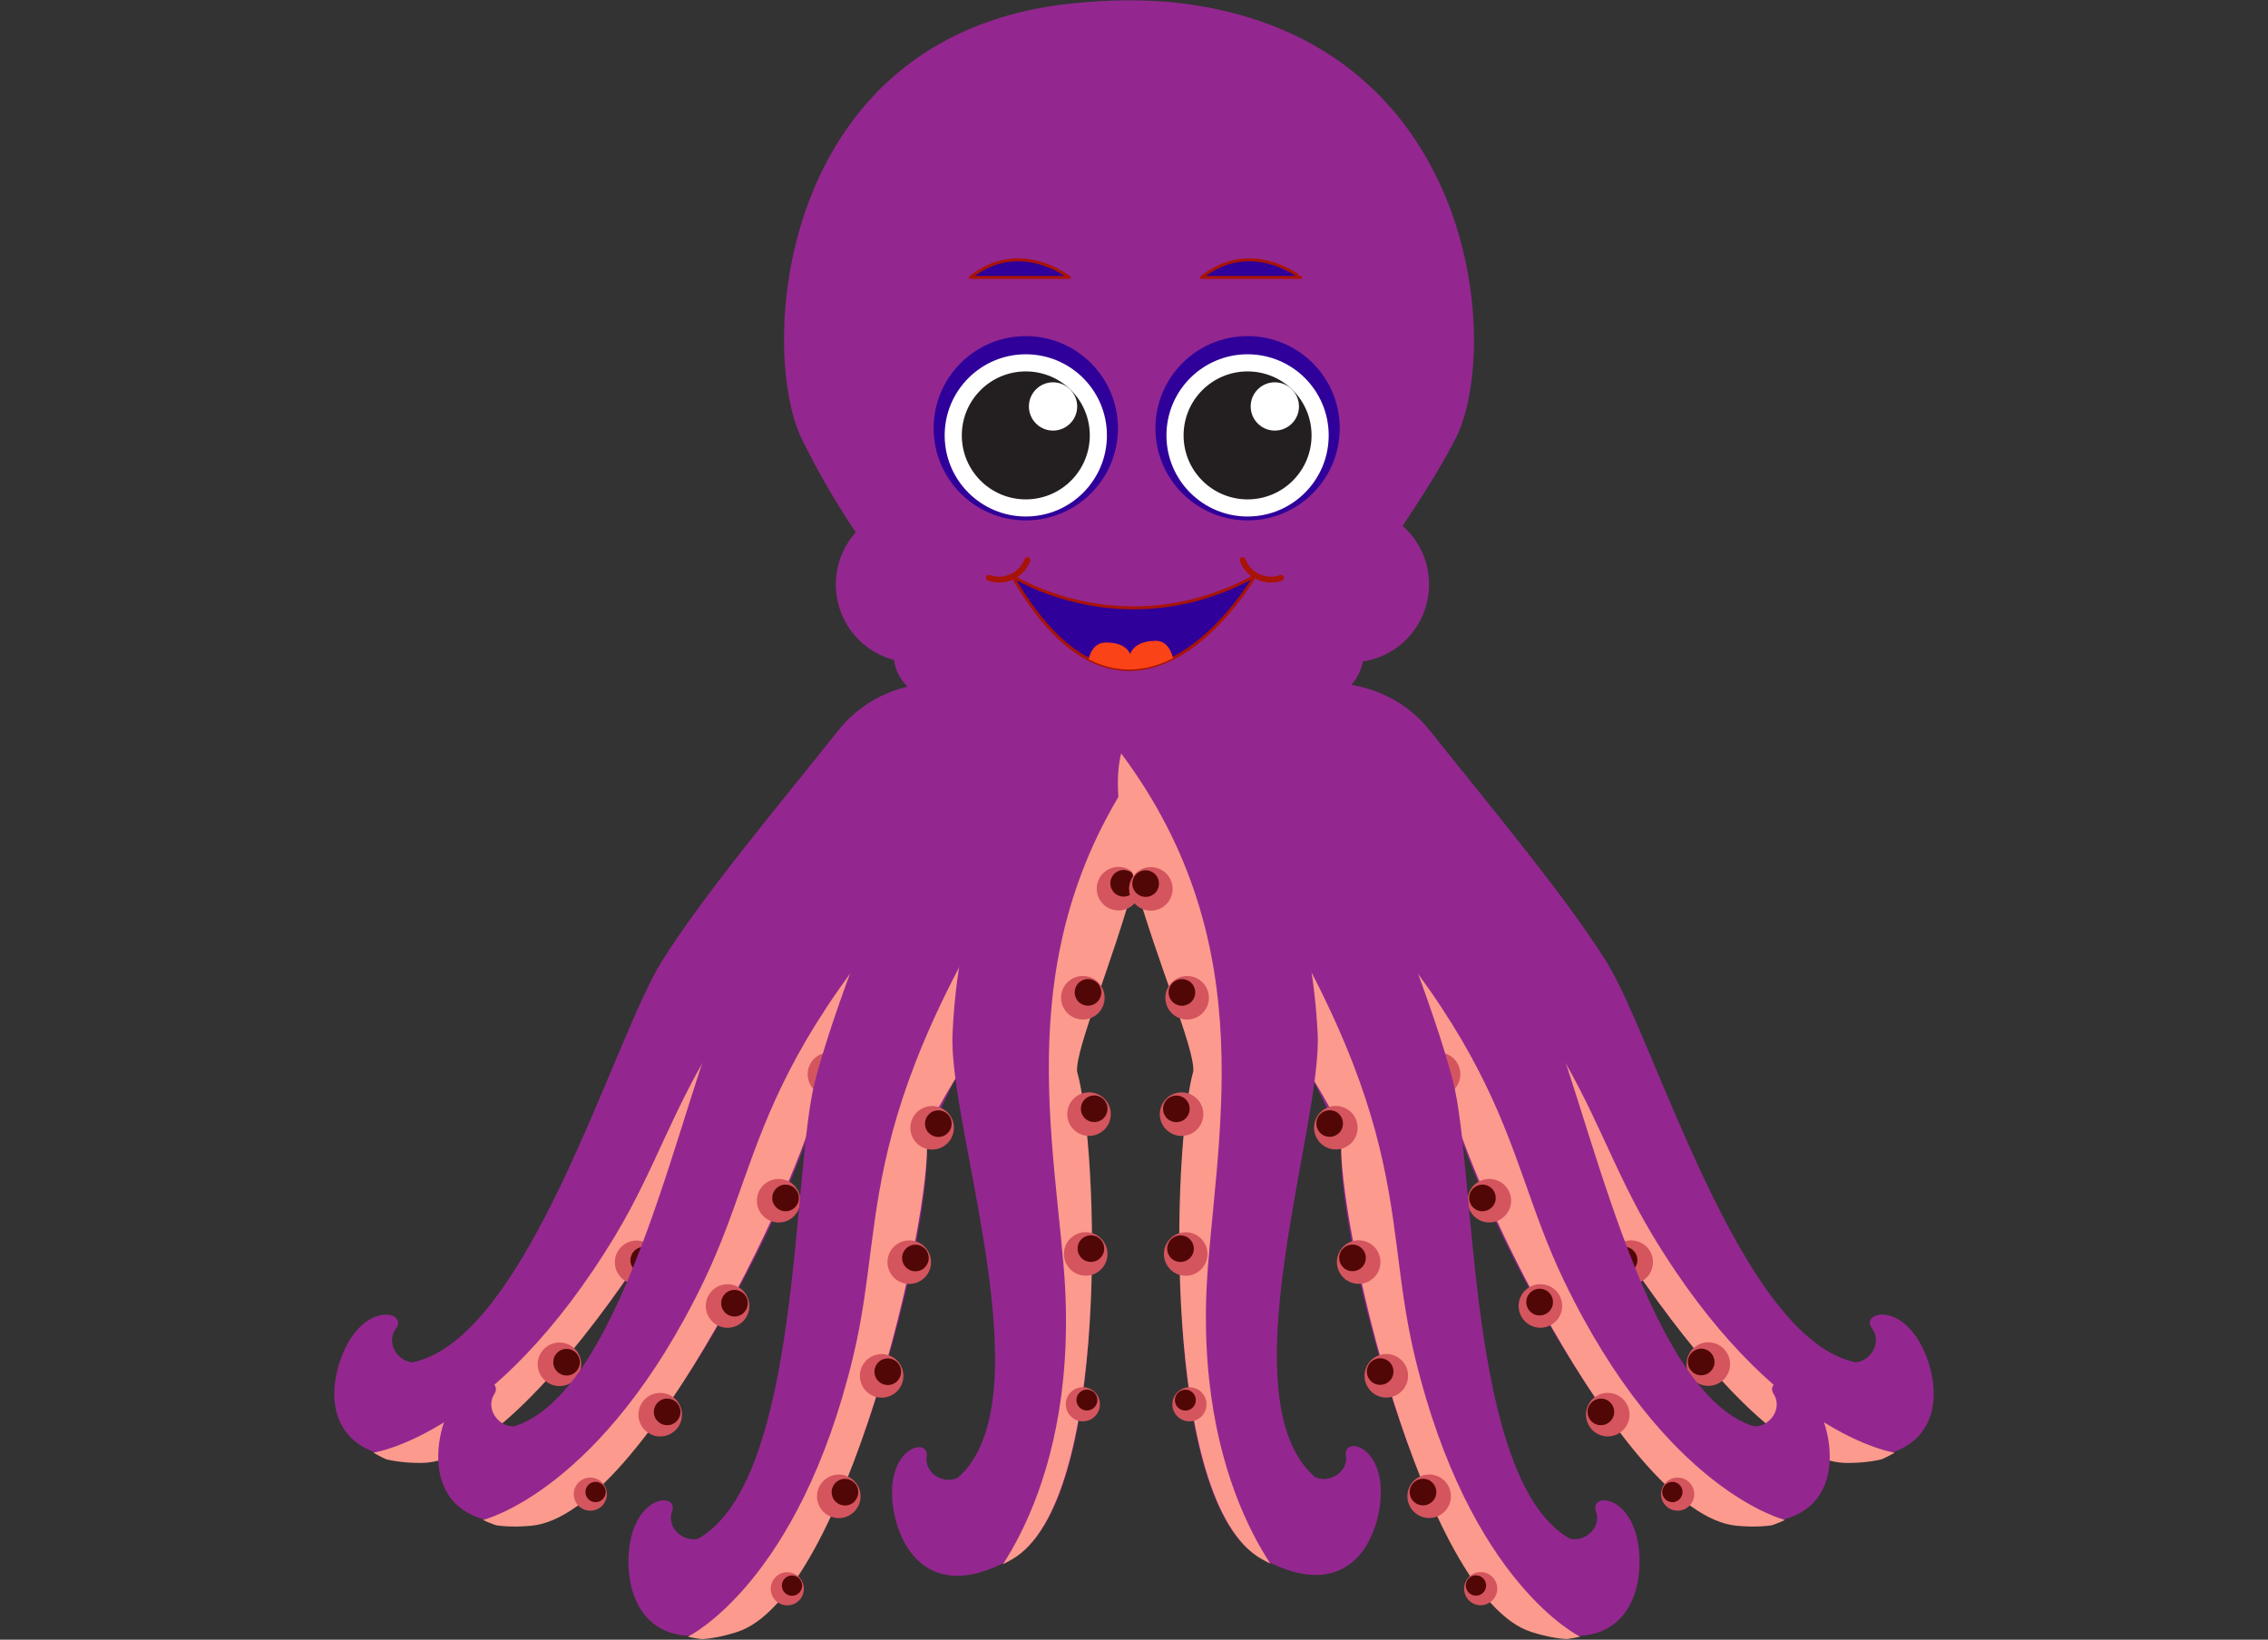 <svg xmlns="http://www.w3.org/2000/svg" xmlns:xlink="http://www.w3.org/1999/xlink" width="650" height="470" viewBox="0 0 650 470">
  <rect x="0" y="0" width="650" height="470" fill="#333333" stroke="none"/>
  <defs>
    <style>
      .cls-1, .cls-18 {
        fill: none;
      }

      .cls-2 {
        fill: #93278f;
      }

      .cls-3 {
        clip-path: url(#clip-path);
      }

      .cls-4 {
        fill: #fc9a8d;
      }

      .cls-5 {
        fill: #d4555e;
      }

      .cls-6 {
        fill: #510706;
      }

      .cls-7 {
        clip-path: url(#clip-path-2);
      }

      .cls-8 {
        clip-path: url(#clip-path-3);
      }

      .cls-9 {
        clip-path: url(#clip-path-4);
      }

      .cls-10 {
        clip-path: url(#clip-path-5);
      }

      .cls-11 {
        clip-path: url(#clip-path-6);
      }

      .cls-12 {
        clip-path: url(#clip-path-7);
      }

      .cls-13 {
        clip-path: url(#clip-path-8);
      }

      .cls-14, .cls-17 {
        fill: #2f009a;
      }

      .cls-15 {
        fill: #fff;
      }

      .cls-16 {
        fill: #231f20;
      }

      .cls-17, .cls-18 {
        stroke: #a81307;
        stroke-linecap: round;
        stroke-linejoin: round;
      }

      .cls-17 {
        stroke-width: 0.85px;
      }

      .cls-18 {
        stroke-width: 1.71px;
      }

      .cls-19 {
        clip-path: url(#clip-path-9);
      }

      .cls-20 {
        fill: #fa4316;
      }
    </style>
    <clipPath id="clip-path">
      <path id="SVGID" class="cls-1" d="M531.66,391.54c4.57-.36,7.67-5.91,4.72-9.75s5.45-7.15,12.16,1.7S562,419.4,529.25,419.33s-89.34-96.87-94.6-118.75c-4.23-13.29-110.38-80.4-83.28-100.23,0,0,41.8-11.81,58.49,9.16"/>
    </clipPath>
    <clipPath id="clip-path-2">
      <path id="SVGID-2" data-name="SVGID" class="cls-1" d="M502.58,409.88c4.59.06,8.19-5.18,5.6-9.27s6.09-6.62,12,2.81,10.06,37-22.53,33.9-80-104.73-83.19-127c-3-13.62-102.46-90.28-73.64-107.52,0,0,42.71-7.89,57.39,14.54"/>
    </clipPath>
    <clipPath id="clip-path-3">
      <path id="SVGID-3" data-name="SVGID" class="cls-1" d="M449.53,442c4.47,1,9.1-3.33,7.43-7.88s7.35-5.18,11.09,5.28,2,38.3-29.19,28.37-56-119.28-54.45-141.72c0-13.95-81-109.91-49.23-120.66,0,0,43.41,1.32,53,26.35"/>
    </clipPath>
    <clipPath id="clip-path-4">
      <path id="SVGID-4" data-name="SVGID" class="cls-1" d="M118.34,391.54c-4.57-.36-7.67-5.91-4.72-9.75s-5.45-7.15-12.16,1.7S88,419.4,120.75,419.33s89.34-96.87,94.6-118.75c4.23-13.29,110.38-80.4,83.28-100.23,0,0-41.8-11.81-58.49,9.16"/>
    </clipPath>
    <clipPath id="clip-path-5">
      <path id="SVGID-5" data-name="SVGID" class="cls-1" d="M147.42,409.88c-4.59.06-8.19-5.18-5.6-9.27s-6.09-6.62-12,2.81-10.06,37,22.53,33.9,80-104.73,83.19-127c3-13.62,102.46-90.28,73.64-107.52,0,0-42.71-7.89-57.39,14.54"/>
    </clipPath>
    <clipPath id="clip-path-6">
      <path id="SVGID-6" data-name="SVGID" class="cls-1" d="M200.47,442c-4.47,1-9.1-3.33-7.43-7.88S185.69,429,182,439.43s-2,38.3,29.19,28.37,56-119.28,54.45-141.72c0-13.95,81-109.91,49.23-120.66,0,0-43.41,1.32-53,26.35"/>
    </clipPath>
    <clipPath id="clip-path-7">
      <path id="SVGID-7" data-name="SVGID" class="cls-1" d="M274.19,424c-4.16,1.94-9.59-1.37-8.9-6.16s-8.27-3.54-9.75,7.46,6,37.88,34.43,21.71,24.9-118.28,18.71-139.92c-.8-13.52,42.86-98.81,7-102.89,0,0-29,6.14-33.25,32.61"/>
    </clipPath>
    <clipPath id="clip-path-8">
      <path id="SVGID-8" data-name="SVGID" class="cls-1" d="M377.16,423.75c4.17,1.91,9.58-1.43,8.87-6.22s8.25-3.59,9.8,7.41-5.75,37.92-34.31,21.9S335.94,328.71,342,307c.72-13.53-43.42-98.56-7.55-102.85,0,0,29.08,6,33.44,32.42"/>
    </clipPath>
    <clipPath id="clip-path-9">
      <path id="SVGID-9" data-name="SVGID" class="cls-1" d="M290.11,165.09s31.95,20.59,69.57,0C359.68,165.09,324.9,225.43,290.11,165.09Z"/>
    </clipPath>
  </defs>
  <title>17_big_octopus_move_flap_legs</title>
  <g id="number">
    <g>
      <g>
        <g>
          <path class="cls-2" d="M364.85,197.49s28.31-9,45,12,38.26,46.65,50.37,65.88c14.18,22.52,38.28,108.17,71.55,115.11,4.57-.36,7.67-5.91,4.72-9.75s5.45-7.15,12.16,1.7,13.44,35.92-19.29,35.84-88.44-92.78-93.7-114.66C431.43,290.34,337.76,217.31,364.85,197.49Z"/>
          <g class="cls-3">
            <path class="cls-4" d="M543,416.38s-34.87-4.94-69.4-62.35c-23.31-38.75-18.8-68.46-114.37-141.68,0,0,37.5,59.76,41.39,61.93S479.25,453.6,543,416.38Z"/>
          </g>
          <g>
            <g>
              <circle class="cls-5" cx="489.63" cy="391.04" r="6.24" transform="translate(9.35 793.51) rotate(-78.58)"/>
              <circle class="cls-6" cx="487.59" cy="390.43" r="3.82" transform="translate(8.31 791.02) rotate(-78.58)"/>
            </g>
            <g>
              <circle class="cls-5" cx="511.69" cy="411.86" r="4.75" transform="matrix(0.2, -0.98, 0.98, 0.2, 6.63, 831.83)"/>
              <circle class="cls-6" cx="510.13" cy="411.4" r="2.91" transform="matrix(0.2, -0.98, 0.98, 0.2, 5.83, 829.93)"/>
            </g>
            <g>
              <circle class="cls-5" cx="467.52" cy="361.81" r="6.24" transform="translate(20.28 748.4) rotate(-78.58)"/>
              <circle class="cls-6" cx="465.48" cy="361.2" r="3.82" transform="translate(19.24 745.91) rotate(-78.58)"/>
            </g>
            <g>
              <circle class="cls-5" cx="450.15" cy="333.12" r="6.24" transform="translate(34.47 708.37) rotate(-78.58)"/>
              <circle class="cls-6" cx="448.11" cy="332.51" r="3.82" transform="translate(33.42 705.87) rotate(-78.58)"/>
            </g>
            <g>
              <circle class="cls-5" cx="432.31" cy="298.36" r="6.24" transform="translate(54.23 663) rotate(-78.58)"/>
              <circle class="cls-6" cx="430.26" cy="297.75" r="3.82" transform="translate(53.18 660.51) rotate(-78.58)"/>
            </g>
            <g>
              <circle class="cls-5" cx="405.1" cy="270.69" r="6.24" transform="translate(59.53 614.15) rotate(-78.58)"/>
              <circle class="cls-6" cx="403.06" cy="270.08" r="3.82" transform="translate(58.49 611.65) rotate(-78.58)"/>
            </g>
          </g>
        </g>
        <g>
          <path class="cls-2" d="M354.47,201.22s29-6.29,43.69,16.14,33.78,50,44,70.26c12,23.74,28.09,111.25,60.58,121.24,4.59.06,8.19-5.18,5.6-9.27s6.09-6.62,12,2.81,10.06,37-22.53,33.9-79.47-100.58-82.68-122.84C412.16,299.83,325.65,218.45,354.47,201.22Z"/>
          <g class="cls-7">
            <path class="cls-4" d="M511.59,435.67s-34.26-8.15-63.33-68.52c-19.62-40.74-12.38-69.91-100.76-151.66,0,0,31.81,63,35.48,65.5S444.65,466.82,511.59,435.67Z"/>
          </g>
          <g>
            <g>
              <circle class="cls-5" cx="460.78" cy="405.49" r="6.24" transform="translate(-60.25 729.95) rotate(-73.26)"/>
              <circle class="cls-6" cx="458.8" cy="404.7" r="3.82" transform="translate(-60.89 727.49) rotate(-73.26)"/>
            </g>
            <g>
              <circle class="cls-5" cx="480.81" cy="428.27" r="4.75" transform="translate(-67.8 765.35) rotate(-73.26)"/>
              <circle class="cls-6" cx="479.3" cy="427.66" r="2.91" transform="translate(-68.29 763.47) rotate(-73.26)"/>
            </g>
            <g>
              <circle class="cls-5" cx="441.48" cy="374.34" r="6.24" transform="translate(-44.16 689.28) rotate(-73.26)"/>
              <circle class="cls-6" cx="439.5" cy="373.54" r="3.82" transform="matrix(0.29, -0.96, 0.96, 0.29, -44.8, 686.82)"/>
            </g>
            <g>
              <circle class="cls-5" cx="426.84" cy="344.17" r="6.24" transform="translate(-25.69 653.78) rotate(-73.26)"/>
              <circle class="cls-6" cx="424.86" cy="343.37" r="3.82" transform="translate(-26.33 651.32) rotate(-73.26)"/>
            </g>
            <g>
              <circle class="cls-5" cx="412.29" cy="307.91" r="6.24" transform="translate(-1.32 614.04) rotate(-73.26)"/>
              <circle class="cls-6" cx="410.31" cy="307.11" r="3.82" transform="translate(-1.97 611.57) rotate(-73.26)"/>
            </g>
            <g>
              <circle class="cls-5" cx="387.76" cy="277.83" r="6.24" transform="translate(10.02 569.14) rotate(-73.26)"/>
              <circle class="cls-6" cx="385.78" cy="277.04" r="3.82" transform="matrix(0.29, -0.96, 0.96, 0.29, 9.37, 566.68)"/>
            </g>
          </g>
        </g>
        <g>
          <path class="cls-2" d="M348.9,206.75s29.69,0,39.29,25,22.44,56,28.19,78c6.74,25.75,3.92,114.68,33.57,131.31,4.47,1,9.1-3.33,7.43-7.88s7.35-5.18,11.09,5.28,2,38.3-29.19,28.37-56.39-115.11-54.82-137.55C384.42,315.34,317.09,217.49,348.9,206.75Z"/>
          <g class="cls-8">
            <path class="cls-4" d="M452.87,469.13s-31.76-15.21-47.4-80.36c-10.56-44,2.69-70.95-66.4-169.54,0,0,17.77,68.28,20.82,71.52S380.86,485.42,452.87,469.13Z"/>
          </g>
          <g>
            <g>
              <circle class="cls-5" cx="409.6" cy="428.89" r="6.24" transform="translate(-163.97 579.69) rotate(-61.05)"/>
              <circle class="cls-6" cx="407.83" cy="427.69" r="3.82" transform="translate(-163.83 577.52) rotate(-61.05)"/>
            </g>
            <g>
              <circle class="cls-5" cx="424.36" cy="455.39" r="4.75" transform="translate(-179.54 606.27) rotate(-61.05)"/>
              <circle class="cls-6" cx="423.01" cy="454.48" r="2.91" transform="translate(-179.44 604.62) rotate(-61.05)"/>
            </g>
            <g>
              <circle class="cls-5" cx="397.32" cy="394.36" r="6.24" transform="translate(-140.09 551.13) rotate(-61.05)"/>
              <circle class="cls-6" cx="395.56" cy="393.16" r="3.82" transform="translate(-139.95 548.96) rotate(-61.05)"/>
            </g>
            <g>
              <circle class="cls-5" cx="389.4" cy="361.77" r="6.24" transform="translate(-115.66 527.38) rotate(-61.05)"/>
              <circle class="cls-6" cx="387.63" cy="360.57" r="3.82" transform="translate(-115.52 525.21) rotate(-61.05)"/>
            </g>
            <g>
              <circle class="cls-5" cx="382.85" cy="323.25" r="6.24" transform="translate(-85.33 501.78) rotate(-61.05)"/>
              <circle class="cls-6" cx="381.08" cy="322.06" r="3.82" transform="translate(-85.2 499.61) rotate(-61.05)"/>
            </g>
            <g>
              <circle class="cls-5" cx="365.24" cy="288.67" r="6.24" transform="translate(-64.16 468.53) rotate(-61.05)"/>
              <circle class="cls-6" cx="363.47" cy="287.48" r="3.82" transform="translate(-64.03 466.36) rotate(-61.05)"/>
            </g>
          </g>
        </g>
        <g>
          <path class="cls-2" d="M285.15,197.49s-28.31-9-45,12-38.26,46.65-50.37,65.88C175.6,297.91,151.5,383.56,118.23,390.5c-4.57-.36-7.67-5.91-4.72-9.75s-5.45-7.15-12.16,1.7-13.44,35.92,19.29,35.84,88.44-92.78,93.7-114.66C218.57,290.34,312.24,217.31,285.15,197.49Z"/>
          <g class="cls-9">
            <path class="cls-4" d="M107,416.38s34.87-4.94,69.4-62.35c23.31-38.75,18.8-68.46,114.37-141.68,0,0-37.5,59.76-41.39,61.93S170.75,453.6,107,416.38Z"/>
          </g>
          <g>
            <g>
              <circle class="cls-5" cx="160.37" cy="391.04" r="6.24" transform="translate(-74.28 39.51) rotate(-11.42)"/>
              <circle class="cls-6" cx="162.41" cy="390.43" r="3.82" transform="translate(-74.12 39.91) rotate(-11.42)"/>
            </g>
            <g>
              <circle class="cls-5" cx="138.31" cy="411.86" r="4.75" transform="translate(-78.84 35.56) rotate(-11.42)"/>
              <circle class="cls-6" cx="139.87" cy="411.4" r="2.91" transform="matrix(0.98, -0.2, 0.2, 0.98, -78.72, 35.86)"/>
            </g>
            <g>
              <circle class="cls-5" cx="182.48" cy="361.81" r="6.24" transform="translate(-68.05 43.31) rotate(-11.42)"/>
              <circle class="cls-6" cx="184.52" cy="361.2" r="3.82" transform="translate(-67.89 43.71) rotate(-11.42)"/>
            </g>
            <g>
              <circle class="cls-5" cx="199.85" cy="333.12" r="6.24" transform="translate(-62.03 46.19) rotate(-11.42)"/>
              <circle class="cls-6" cx="201.89" cy="332.51" r="3.82" transform="translate(-61.86 46.58) rotate(-11.42)"/>
            </g>
            <g>
              <circle class="cls-5" cx="217.69" cy="298.36" r="6.24" transform="translate(-54.79 49.03) rotate(-11.42)"/>
              <circle class="cls-6" cx="219.74" cy="297.75" r="3.82" transform="translate(-54.63 49.43) rotate(-11.42)"/>
            </g>
            <g>
              <circle class="cls-5" cx="244.9" cy="270.69" r="6.24" transform="translate(-48.77 53.87) rotate(-11.42)"/>
              <circle class="cls-6" cx="246.94" cy="270.08" r="3.82" transform="translate(-48.61 54.27) rotate(-11.42)"/>
            </g>
          </g>
        </g>
        <g>
          <path class="cls-2" d="M295.53,201.22s-29-6.29-43.69,16.14-33.78,50-44,70.26c-12,23.74-28.09,111.25-60.58,121.24-4.59.06-8.19-5.18-5.6-9.27s-6.09-6.62-12,2.81-10.06,37,22.53,33.9,79.47-100.58,82.68-122.84C237.84,299.83,324.35,218.45,295.53,201.22Z"/>
          <g class="cls-10">
            <path class="cls-4" d="M138.41,435.67s34.26-8.15,63.33-68.52c19.62-40.74,12.38-69.91,100.76-151.66,0,0-31.81,63-35.48,65.5S205.35,466.82,138.41,435.67Z"/>
          </g>
          <g>
            <g>
              <circle class="cls-5" cx="189.22" cy="405.49" r="6.24" transform="translate(-108.78 71.69) rotate(-16.74)"/>
              <circle class="cls-6" cx="191.2" cy="404.7" r="3.82" transform="translate(-108.46 72.22) rotate(-16.74)"/>
            </g>
            <g>
              <circle class="cls-5" cx="169.19" cy="428.27" r="4.75" transform="translate(-116.19 66.88) rotate(-16.74)"/>
              <circle class="cls-6" cx="170.7" cy="427.66" r="2.91" transform="translate(-115.95 67.29) rotate(-16.74)"/>
            </g>
            <g>
              <circle class="cls-5" cx="208.52" cy="374.34" r="6.24" transform="translate(-98.99 75.93) rotate(-16.74)"/>
              <circle class="cls-6" cx="210.5" cy="373.54" r="3.82" transform="translate(-98.67 76.46) rotate(-16.74)"/>
            </g>
            <g>
              <circle class="cls-5" cx="223.16" cy="344.17" r="6.24" transform="translate(-89.67 78.86) rotate(-16.74)"/>
              <circle class="cls-6" cx="225.14" cy="343.37" r="3.82" transform="translate(-89.36 79.4) rotate(-16.74)"/>
            </g>
            <g>
              <circle class="cls-5" cx="237.71" cy="307.91" r="6.24" transform="translate(-78.61 81.52) rotate(-16.74)"/>
              <circle class="cls-6" cx="239.69" cy="307.11" r="3.82" transform="translate(-78.3 82.05) rotate(-16.74)"/>
            </g>
            <g>
              <circle class="cls-5" cx="262.24" cy="277.83" r="6.24" transform="translate(-68.91 87.31) rotate(-16.74)"/>
              <circle class="cls-6" cx="264.22" cy="277.04" r="3.82" transform="matrix(0.96, -0.29, 0.29, 0.96, -68.6, 87.84)"/>
            </g>
          </g>
        </g>
        <g>
          <path class="cls-2" d="M301.1,206.75s-29.69,0-39.29,25-22.44,56-28.19,78c-6.74,25.75-3.92,114.68-33.57,131.31-4.47,1-9.1-3.33-7.43-7.88s-7.35-5.18-11.09,5.28-2,38.3,29.19,28.37,56.39-115.11,54.82-137.55C265.58,315.34,332.91,217.49,301.1,206.75Z"/>
          <g class="cls-11">
            <path class="cls-4" d="M197.13,469.13s31.76-15.21,47.4-80.36c10.56-44-2.69-70.95,66.4-169.54,0,0-17.77,68.28-20.82,71.52S269.14,485.42,197.13,469.13Z"/>
          </g>
          <g>
            <g>
              <circle class="cls-5" cx="240.4" cy="428.89" r="6.24" transform="translate(-177.57 169.97) rotate(-28.95)"/>
              <circle class="cls-6" cx="242.17" cy="427.69" r="3.82" transform="translate(-176.77 170.68) rotate(-28.95)"/>
            </g>
            <g>
              <circle class="cls-5" cx="225.64" cy="455.39" r="4.75" transform="translate(-192.24 166.14) rotate(-28.95)"/>
              <circle class="cls-6" cx="226.99" cy="454.48" r="2.91" transform="translate(-191.63 166.68) rotate(-28.95)"/>
            </g>
            <g>
              <circle class="cls-5" cx="252.68" cy="394.36" r="6.24" transform="translate(-159.32 171.6) rotate(-28.95)"/>
              <circle class="cls-6" cx="254.44" cy="393.16" r="3.82" transform="translate(-158.52 172.31) rotate(-28.95)"/>
            </g>
            <g>
              <circle class="cls-5" cx="260.6" cy="361.77" r="6.24" transform="translate(-142.56 171.36) rotate(-28.95)"/>
              <circle class="cls-6" cx="262.37" cy="360.57" r="3.82" transform="translate(-141.76 172.07) rotate(-28.95)"/>
            </g>
            <g>
              <circle class="cls-5" cx="267.15" cy="323.25" r="6.24" transform="translate(-123.09 169.72) rotate(-28.95)"/>
              <circle class="cls-6" cx="268.92" cy="322.06" r="3.82" transform="translate(-122.29 170.43) rotate(-28.95)"/>
            </g>
            <g>
              <circle class="cls-5" cx="284.76" cy="288.67" r="6.24" transform="translate(-104.15 173.92) rotate(-28.95)"/>
              <circle class="cls-6" cx="286.53" cy="287.48" r="3.82" transform="translate(-103.35 174.63) rotate(-28.95)"/>
            </g>
          </g>
        </g>
        <g>
          <path class="cls-2" d="M315.64,204.19s-29,6.14-33.25,32.61-8.33,36.83-9.4,59.53c-1.26,26.58,27,104.87,1.49,127.28-4.16,1.94-9.59-1.37-8.9-6.16s-8.27-3.54-9.75,7.46,6,37.88,34.43,21.71,24.2-116.16,18-137.79C305.4,295.18,349,208.12,315.64,204.19Z"/>
          <g class="cls-12">
            <path class="cls-4" d="M281,456.76s29.4-29,23.8-94.17c-3.87-45.05-16-101.41,32.46-157.16,0,0-12.62,79.42-14.93,83.22S354.79,457.78,281,456.76Z"/>
          </g>
          <g>
            <g>
              <circle class="cls-5" cx="310.34" cy="402.54" r="4.89" transform="translate(-187.8 301.53) rotate(-40.91)"/>
              <circle class="cls-6" cx="311.5" cy="401.33" r="3" transform="translate(-186.73 301.99) rotate(-40.91)"/>
            </g>
            <g>
              <circle class="cls-5" cx="311.16" cy="359.45" r="6.24" transform="translate(-159.39 291.54) rotate(-40.91)"/>
              <circle class="cls-6" cx="312.64" cy="357.92" r="3.82" transform="translate(-158.02 292.14) rotate(-40.91)"/>
            </g>
            <g>
              <circle class="cls-5" cx="312.11" cy="319.37" r="6.24" transform="translate(-132.91 282.38) rotate(-40.91)"/>
              <circle class="cls-6" cx="313.59" cy="317.83" r="3.82" transform="translate(-131.54 282.97) rotate(-40.91)"/>
            </g>
            <g>
              <circle class="cls-5" cx="310.34" cy="286.01" r="6.24" transform="translate(-111.5 273.07) rotate(-40.91)"/>
              <circle class="cls-6" cx="311.82" cy="284.47" r="3.82" transform="translate(-110.13 273.66) rotate(-40.91)"/>
            </g>
            <g>
              <circle class="cls-5" cx="320.55" cy="254.75" r="6.24" transform="translate(-88.53 272.12) rotate(-40.91)"/>
              <circle class="cls-6" cx="322.03" cy="253.21" r="3.82" transform="translate(-87.16 272.71) rotate(-40.91)"/>
            </g>
          </g>
        </g>
        <g>
          <path class="cls-2" d="M334.45,204.19s29.08,6,33.44,32.42,8.54,36.78,9.74,59.48c1.41,26.58-26.44,105-.76,127.29,4.17,1.91,9.58-1.43,8.87-6.22s8.25-3.59,9.8,7.41-5.75,37.92-34.31,21.9-24.87-116-18.81-137.68C345.21,295.12,301.12,208.31,334.45,204.19Z"/>
          <g class="cls-13">
            <path class="cls-4" d="M370.57,456.55s-29.56-28.83-24.34-94c3.61-45.08,15.44-101.5-33.36-157,0,0,13.07,79.35,15.41,83.14S296.76,458,370.57,456.55Z"/>
          </g>
          <g>
            <g>
              <circle class="cls-5" cx="340.89" cy="402.5" r="4.89" transform="translate(-186.56 399.6) rotate(-49.42)"/>
              <circle class="cls-6" cx="339.72" cy="401.3" r="3" transform="translate(-186.06 398.29) rotate(-49.42)"/>
            </g>
            <g>
              <circle class="cls-5" cx="339.82" cy="359.42" r="6.24" transform="translate(-154.22 383.73) rotate(-49.42)"/>
              <circle class="cls-6" cx="338.33" cy="357.9" r="3.82" transform="translate(-153.58 382.06) rotate(-49.42)"/>
            </g>
            <g>
              <circle class="cls-5" cx="338.64" cy="319.34" r="6.24" transform="translate(-124.19 368.82) rotate(-49.42)"/>
              <circle class="cls-6" cx="337.15" cy="317.81" r="3.82" transform="translate(-123.55 367.16) rotate(-49.42)"/>
            </g>
            <g>
              <circle class="cls-5" cx="340.22" cy="285.98" r="6.24" transform="translate(-98.29 358.36) rotate(-49.42)"/>
              <circle class="cls-6" cx="338.73" cy="284.45" r="3.82" transform="translate(-97.65 356.69) rotate(-49.42)"/>
            </g>
            <g>
              <circle class="cls-5" cx="329.83" cy="254.77" r="6.24" transform="translate(-78.23 339.56) rotate(-49.42)"/>
              <circle class="cls-6" cx="328.34" cy="253.25" r="3.82" transform="translate(-77.59 337.9) rotate(-49.42)"/>
            </g>
          </g>
        </g>
      </g>
      <g>
        <path class="cls-2" d="M336.31.69a140.64,140.64,0,0,0-25.69,0C222.85,7.31,217,99.8,229.87,126a235.6,235.6,0,0,0,15.39,26.59,22.37,22.37,0,0,0,11,36.58c1.75,16.15,35.89,21.16,59.83,22,2.14.09,4.62.14,7.34.14s5.19,0,7.34-.14c23.71-.84,57.41-5.77,59.77-21.54A22.37,22.37,0,0,0,402,150.75c4.45-6.88,9.72-14.6,15-24.73C430.57,100.19,423.88,9.94,336.31.69Z"/>
        <g>
          <g>
            <circle class="cls-14" cx="293.99" cy="122.75" r="26.41"/>
            <circle class="cls-15" cx="293.99" cy="124.8" r="23.25"/>
            <circle class="cls-16" cx="293.99" cy="124.8" r="18.34"/>
            <circle class="cls-15" cx="301.8" cy="116.5" r="6.92"/>
          </g>
          <g>
            <circle class="cls-14" cx="357.55" cy="122.75" r="26.41"/>
            <circle class="cls-15" cx="357.55" cy="124.8" r="23.25"/>
            <circle class="cls-16" cx="357.55" cy="124.8" r="18.34"/>
            <circle class="cls-15" cx="365.36" cy="116.5" r="6.92"/>
          </g>
          <g>
            <path class="cls-17" d="M290.11,165.09s31.95,20.59,69.57,0C359.68,165.09,324.9,225.43,290.11,165.09Z"/>
            <path class="cls-18" d="M283.45,165.64a8.68,8.68,0,0,0,11-5.1"/>
            <path class="cls-18" d="M367.13,165.64a8.68,8.68,0,0,1-11-5.1"/>
            <g class="cls-19">
              <path class="cls-20" d="M311.69,192.59s-.56-8.43,5.38-8.43,6.82,3.37,6.82,3.37.88-3.85,7.38-3.85S336.81,196,336.81,196Z"/>
            </g>
          </g>
          <path class="cls-17" d="M278.07,79.52h28.4S292.27,68.16,278.07,79.52Z"/>
          <path class="cls-17" d="M344.34,79.52h28.4S358.54,68.16,344.34,79.52Z"/>
        </g>
      </g>
    </g>
  </g>
</svg>
